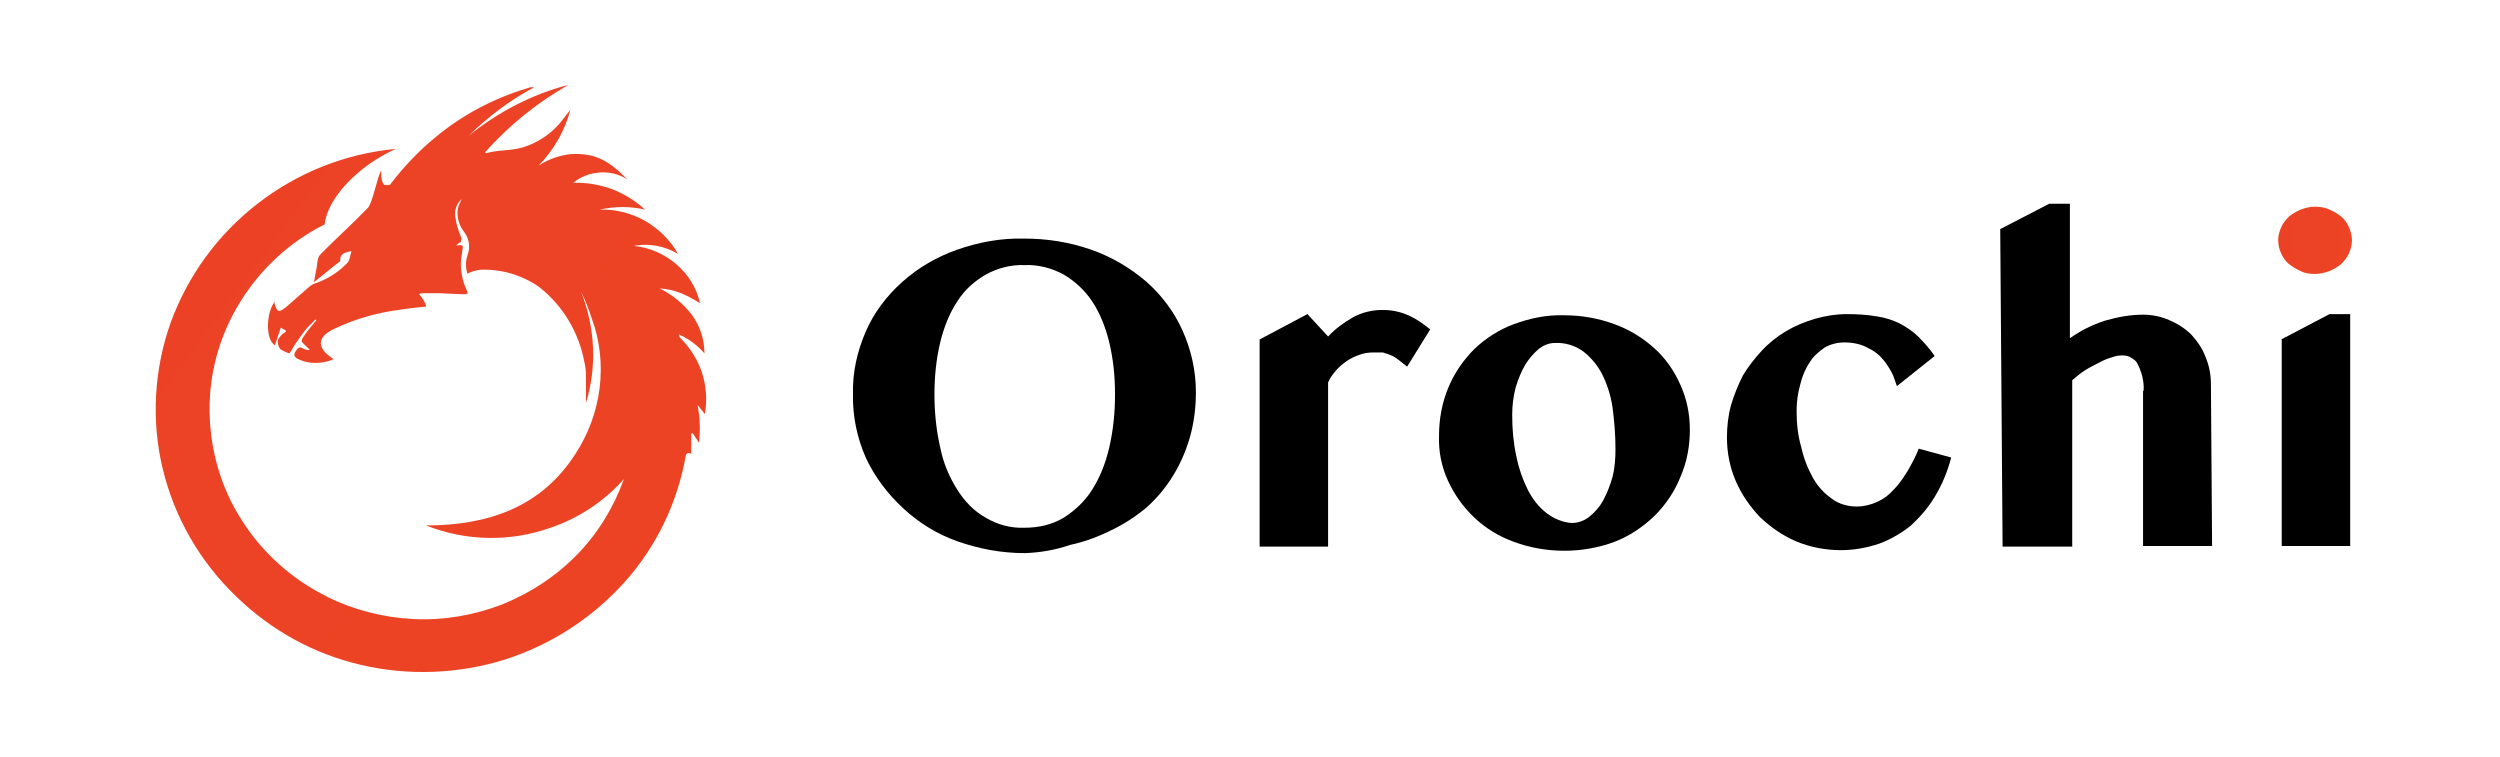 <svg width="109" height="33" viewBox="0 0 109 33" fill="none" xmlns="http://www.w3.org/2000/svg">
<g clip-path="url(#clip0_6740_145799)">
<path d="M30.606 16.241C30.415 15.679 30.075 15.137 29.629 14.7C29.629 14.658 29.629 14.616 29.586 14.575C30.011 14.762 30.415 15.054 30.713 15.408C30.713 14.804 30.522 14.2 30.16 13.721C29.799 13.242 29.31 12.846 28.757 12.575C29.076 12.596 29.395 12.658 29.692 12.783C29.99 12.908 30.266 13.054 30.522 13.221C30.373 12.554 30.012 11.971 29.48 11.513C28.97 11.075 28.311 10.783 27.631 10.721C28.29 10.596 28.991 10.721 29.565 11.075C29.225 10.471 28.736 9.991 28.141 9.638C27.546 9.304 26.866 9.117 26.164 9.138H26.143C26.802 8.992 27.482 8.992 28.12 9.138C27.695 8.742 27.206 8.45 26.675 8.242C26.143 8.054 25.569 7.95 24.996 7.971C25.293 7.721 25.654 7.575 26.037 7.533C26.505 7.471 26.972 7.575 27.355 7.825C26.526 6.971 25.91 6.658 24.868 6.721C24.358 6.783 23.891 6.95 23.486 7.22C24.145 6.533 24.634 5.7 24.868 4.783C24.762 4.929 24.443 5.325 24.379 5.408C23.955 5.887 23.402 6.242 22.785 6.429C22.169 6.596 21.829 6.512 21.191 6.679L21.149 6.638C22.19 5.471 23.423 4.471 24.783 3.7C23.189 4.116 21.701 4.888 20.426 5.929C21.276 5.096 22.233 4.367 23.295 3.804H23.146C23.104 3.804 23.061 3.825 22.997 3.846C21.531 4.283 20.149 5.012 18.98 5.991C18.236 6.595 17.577 7.304 17.004 8.054C16.961 8.095 16.77 8.054 16.748 8.054C16.557 7.866 16.663 7.345 16.599 7.471C16.45 7.742 16.238 8.846 16.047 9.054C15.303 9.825 14.75 10.304 13.985 11.075C13.836 11.221 13.836 11.45 13.815 11.617L13.687 12.304L14.41 11.721C14.516 11.637 14.687 11.492 14.835 11.387C14.814 11.137 14.92 11.012 15.324 10.95C15.26 11.137 15.26 11.345 15.154 11.45C14.792 11.845 14.325 12.137 13.836 12.324C13.709 12.366 13.581 12.408 13.475 12.512C13.134 12.803 12.816 13.095 12.475 13.387C12.135 13.658 12.093 13.595 11.986 13.283C11.965 13.241 11.965 13.178 11.986 13.136C11.583 13.658 11.583 14.824 11.986 15.053L12.242 14.283C12.56 14.47 12.518 14.408 12.306 14.574C12.221 14.658 12.157 14.741 12.114 14.845C12.093 14.97 12.136 15.116 12.221 15.22C12.348 15.304 12.476 15.366 12.624 15.408C12.752 15.22 12.837 15.033 12.965 14.866C13.092 14.678 13.22 14.512 13.347 14.345C13.475 14.199 13.623 14.074 13.751 13.928L13.793 13.97C13.666 14.116 13.538 14.261 13.411 14.428C13.07 14.928 13.049 14.803 13.453 15.199C13.474 15.22 13.495 15.24 13.495 15.262C13.389 15.262 13.304 15.241 13.219 15.199C13.049 15.074 12.964 15.199 12.9 15.303C12.815 15.407 12.794 15.553 12.964 15.637C13.325 15.824 13.75 15.866 14.155 15.783C14.282 15.762 14.41 15.72 14.537 15.658L14.367 15.533C13.772 15.075 13.899 14.637 14.601 14.325C15.472 13.908 16.428 13.637 17.385 13.512C17.767 13.449 18.171 13.408 18.575 13.366C18.575 13.283 18.533 13.22 18.511 13.178C18.362 12.824 18.086 12.803 18.511 12.783H19.17C19.17 12.783 20.339 12.845 20.339 12.824V12.803H20.381V12.72C20.381 12.699 20.36 12.699 20.36 12.679C20.148 12.241 20.063 11.762 20.105 11.303C20.126 11.157 20.147 10.991 20.169 10.845C20.211 10.678 20.105 10.678 19.978 10.699C19.765 10.741 20.063 10.574 20.105 10.532V10.47C20.126 10.428 20.126 10.386 20.105 10.345C19.999 10.095 19.914 9.845 19.871 9.574C19.829 9.407 19.829 9.241 19.871 9.095C19.914 8.928 19.999 8.803 20.127 8.679C20.063 8.825 19.999 8.949 19.956 9.116C19.914 9.491 20.02 9.845 20.254 10.137C20.36 10.283 20.424 10.449 20.445 10.616C20.466 10.783 20.445 10.97 20.381 11.137C20.296 11.387 20.296 11.679 20.381 11.929C20.551 11.846 20.743 11.783 20.934 11.762C21.848 11.721 22.762 11.991 23.506 12.512C24.547 13.325 25.248 14.513 25.482 15.804C25.525 15.991 25.546 16.158 25.546 16.346V17.575C26.035 15.991 25.95 14.283 25.334 12.72C25.525 13.095 25.674 13.491 25.802 13.887C26.163 14.867 26.269 15.908 26.142 16.929C26.015 17.95 25.653 18.93 25.079 19.804C23.591 22.117 21.275 22.909 18.575 22.909C20.297 23.596 22.231 23.638 23.995 23.013C25.228 22.596 26.333 21.867 27.204 20.887C26.758 22.117 26.078 23.241 25.164 24.179C24.25 25.116 23.145 25.846 21.912 26.346C20.679 26.825 19.361 27.054 18.044 26.991C16.726 26.929 15.429 26.596 14.239 26.012H14.26C12.73 25.262 11.433 24.095 10.541 22.679C9.627 21.262 9.159 19.616 9.138 17.928C9.117 16.241 9.584 14.595 10.477 13.158C11.369 11.72 12.624 10.553 14.154 9.783C14.281 8.637 15.599 7.241 17.257 6.491C15.047 6.699 12.964 7.533 11.221 8.887C9.478 10.242 8.182 12.033 7.438 14.075C6.715 16.117 6.587 18.346 7.097 20.45C7.607 22.555 8.713 24.492 10.307 26.013L10.328 26.034C11.837 27.492 13.686 28.513 15.748 28.992C17.81 29.471 19.978 29.388 21.997 28.763C24.016 28.117 25.822 26.951 27.225 25.388C28.628 23.826 29.542 21.909 29.903 19.846C29.945 19.763 29.988 19.721 30.137 19.784V18.909L30.201 18.888L30.477 19.305C30.541 18.763 30.519 18.2 30.413 17.659C30.562 17.825 30.647 17.95 30.732 18.054C30.838 17.45 30.796 16.825 30.604 16.242L30.606 16.241Z" fill="url(#paint0_linear_6740_145799)"/>
<path d="M44.679 24.116C43.675 24.116 42.697 23.935 41.745 23.601C40.87 23.293 40.072 22.804 39.378 22.16C38.709 21.543 38.142 20.797 37.757 19.973C37.371 19.098 37.165 18.146 37.191 17.169C37.165 16.243 37.371 15.342 37.731 14.493C38.091 13.644 38.657 12.898 39.352 12.28C40.047 11.663 40.844 11.2 41.719 10.891C42.671 10.556 43.649 10.377 44.653 10.402C45.657 10.402 46.634 10.556 47.587 10.891C48.462 11.2 49.259 11.663 49.98 12.28C50.649 12.872 51.189 13.592 51.549 14.39C51.935 15.239 52.141 16.165 52.141 17.092C52.141 17.761 52.064 18.404 51.884 19.047C51.549 20.231 50.906 21.312 49.98 22.135C49.516 22.521 49.002 22.855 48.462 23.113C47.895 23.396 47.278 23.628 46.66 23.757C45.991 23.988 45.348 24.091 44.679 24.117L44.679 24.116ZM44.679 23.009C45.27 23.009 45.862 22.881 46.377 22.572C46.866 22.263 47.303 21.851 47.612 21.362C47.972 20.796 48.204 20.179 48.358 19.535C48.538 18.763 48.615 17.991 48.615 17.194C48.615 16.396 48.538 15.65 48.358 14.904C48.204 14.287 47.972 13.669 47.612 13.129C47.303 12.666 46.866 12.254 46.377 11.971C45.863 11.688 45.27 11.533 44.679 11.559C44.087 11.533 43.495 11.688 42.98 11.971C42.492 12.254 42.054 12.64 41.745 13.129C41.385 13.669 41.153 14.287 40.999 14.904C40.819 15.65 40.742 16.422 40.742 17.194C40.742 17.966 40.819 18.764 40.999 19.535C41.128 20.179 41.385 20.796 41.745 21.362C42.054 21.851 42.465 22.288 42.98 22.572C43.495 22.881 44.087 23.035 44.679 23.009Z" fill="black"/>
<path d="M61.352 15.985L60.992 15.702C60.889 15.624 60.786 15.548 60.658 15.496C60.555 15.445 60.426 15.418 60.298 15.367H59.886C59.68 15.367 59.474 15.393 59.268 15.47C59.062 15.548 58.883 15.624 58.702 15.753C58.522 15.882 58.368 16.01 58.239 16.165C58.111 16.32 57.982 16.474 57.905 16.679V23.832H54.92V14.801L57.004 13.694L57.905 14.672C58.214 14.337 58.599 14.055 59.011 13.823C59.397 13.617 59.834 13.514 60.272 13.514C60.684 13.514 61.07 13.591 61.456 13.771C61.79 13.925 62.073 14.132 62.356 14.363L61.352 15.984V15.985Z" fill="black"/>
<path d="M68.197 24.012C67.451 24.012 66.704 23.884 66.01 23.626C65.366 23.395 64.774 23.035 64.286 22.572C63.797 22.108 63.411 21.568 63.128 20.951C62.845 20.333 62.716 19.664 62.742 18.995C62.742 18.275 62.871 17.554 63.154 16.885C63.411 16.268 63.797 15.702 64.286 15.213C64.775 14.75 65.367 14.364 66.01 14.132C66.705 13.875 67.451 13.72 68.197 13.746C68.943 13.746 69.69 13.875 70.384 14.132C71.028 14.364 71.62 14.724 72.134 15.187C72.623 15.625 73.009 16.191 73.266 16.782C73.549 17.4 73.678 18.069 73.678 18.738C73.678 19.458 73.549 20.153 73.266 20.796C73.009 21.44 72.623 22.006 72.134 22.495C71.62 22.983 71.053 23.37 70.384 23.627C69.69 23.884 68.943 24.013 68.197 24.013L68.197 24.012ZM68.531 22.802C68.814 22.802 69.072 22.7 69.277 22.545C69.534 22.339 69.74 22.108 69.894 21.825C70.075 21.491 70.203 21.156 70.306 20.796C70.409 20.384 70.435 19.973 70.435 19.561C70.435 18.969 70.384 18.351 70.306 17.759C70.229 17.245 70.075 16.756 69.843 16.293C69.637 15.907 69.354 15.572 69.02 15.315C68.66 15.057 68.222 14.929 67.785 14.954C67.528 14.954 67.296 15.057 67.09 15.211C66.858 15.418 66.653 15.649 66.498 15.906C66.318 16.215 66.189 16.55 66.086 16.884C65.983 17.27 65.932 17.682 65.932 18.094C65.932 18.711 65.983 19.303 66.113 19.895C66.216 20.41 66.395 20.924 66.627 21.387C66.833 21.773 67.09 22.108 67.425 22.366C67.759 22.623 68.145 22.777 68.531 22.803V22.802Z" fill="black"/>
<path d="M82.706 16.834L82.552 16.397C82.449 16.165 82.32 15.959 82.166 15.753C81.986 15.522 81.754 15.316 81.472 15.187C81.163 15.007 80.802 14.93 80.417 14.93C80.108 14.93 79.799 15.007 79.542 15.162C79.284 15.342 79.053 15.547 78.898 15.805C78.692 16.114 78.564 16.448 78.486 16.783C78.383 17.143 78.332 17.529 78.332 17.915C78.332 18.456 78.383 18.97 78.538 19.511C78.641 19.974 78.821 20.437 79.052 20.849C79.258 21.209 79.541 21.518 79.876 21.749C80.184 21.981 80.57 22.084 80.956 22.084C81.265 22.084 81.573 22.007 81.857 21.878C82.14 21.749 82.371 21.569 82.577 21.337C82.808 21.106 82.989 20.823 83.169 20.54C83.349 20.231 83.529 19.896 83.657 19.562L85.072 19.948C84.918 20.539 84.687 21.105 84.378 21.62C84.095 22.109 83.734 22.521 83.323 22.907C82.911 23.241 82.422 23.524 81.933 23.704C81.393 23.885 80.827 23.987 80.261 23.987C79.592 23.987 78.923 23.858 78.305 23.601C77.713 23.344 77.199 22.984 76.736 22.547C76.298 22.083 75.938 21.569 75.681 20.977C75.424 20.385 75.295 19.742 75.295 19.073C75.295 18.609 75.346 18.121 75.475 17.657C75.604 17.22 75.784 16.782 75.99 16.371C76.221 15.985 76.504 15.625 76.813 15.291C77.122 14.956 77.482 14.673 77.868 14.442C78.254 14.21 78.691 14.03 79.129 13.901C79.566 13.773 80.055 13.695 80.518 13.695C80.955 13.695 81.419 13.721 81.856 13.798C82.191 13.85 82.525 13.953 82.834 14.107C83.117 14.261 83.4 14.442 83.632 14.673C83.889 14.931 84.146 15.214 84.352 15.522L82.706 16.834H82.706Z" fill="black"/>
<path d="M93.462 17.039C93.488 16.627 93.385 16.242 93.205 15.882C93.154 15.753 93.051 15.675 92.922 15.599C92.819 15.521 92.665 15.496 92.536 15.496C92.382 15.496 92.228 15.521 92.099 15.573C91.918 15.624 91.713 15.702 91.533 15.805C91.327 15.908 91.121 16.011 90.915 16.139C90.71 16.268 90.53 16.422 90.349 16.577V23.833H87.313L87.21 9.989L89.346 8.883H90.247V14.749C90.71 14.415 91.225 14.158 91.79 13.977C92.331 13.823 92.871 13.72 93.437 13.72C93.823 13.72 94.209 13.797 94.569 13.952C94.929 14.106 95.264 14.312 95.547 14.595C95.805 14.878 96.036 15.212 96.165 15.573C96.319 15.933 96.396 16.345 96.396 16.731L96.447 23.807H93.437V17.04H93.463L93.462 17.039Z" fill="black"/>
<path d="M99.329 10.452C99.329 10.272 99.38 10.092 99.458 9.912C99.535 9.731 99.664 9.577 99.792 9.449C99.946 9.32 100.127 9.217 100.307 9.14C100.513 9.062 100.718 9.011 100.924 9.011C101.129 9.011 101.361 9.037 101.567 9.14C101.748 9.217 101.928 9.32 102.082 9.449C102.236 9.577 102.339 9.731 102.416 9.912C102.494 10.092 102.545 10.272 102.545 10.478C102.545 10.684 102.494 10.864 102.416 11.044C102.339 11.224 102.21 11.378 102.082 11.507C101.928 11.636 101.747 11.739 101.567 11.816C101.361 11.893 101.155 11.944 100.924 11.944C100.718 11.944 100.486 11.919 100.307 11.816C100.126 11.739 99.946 11.636 99.792 11.507C99.638 11.378 99.535 11.224 99.458 11.044C99.38 10.89 99.329 10.684 99.329 10.452Z" fill="url(#paint1_linear_6740_145799)"/>
<path d="M99.457 14.802L101.567 13.695H102.468V23.807H99.483V14.802H99.457Z" fill="black"/>
</g>
<defs>
<linearGradient id="paint0_linear_6740_145799" x1="6.797" y1="7.259" x2="36.005" y2="28.978" gradientUnits="userSpaceOnUse">
<stop stop-color="#EC4125"/>
<stop offset="1" stop-color="#EC4424"/>
</linearGradient>
<linearGradient id="paint1_linear_6740_145799" x1="99.337" y1="10.478" x2="102.562" y2="10.478" gradientUnits="userSpaceOnUse">
<stop stop-color="#EC4125"/>
<stop offset="1" stop-color="#EC4424"/>
</linearGradient>
<clipPath id="clip0_6740_145799">
<rect width="95.756" height="25.6" fill="white" transform="translate(6.789 3.7)"/>
</clipPath>
</defs>
</svg>
